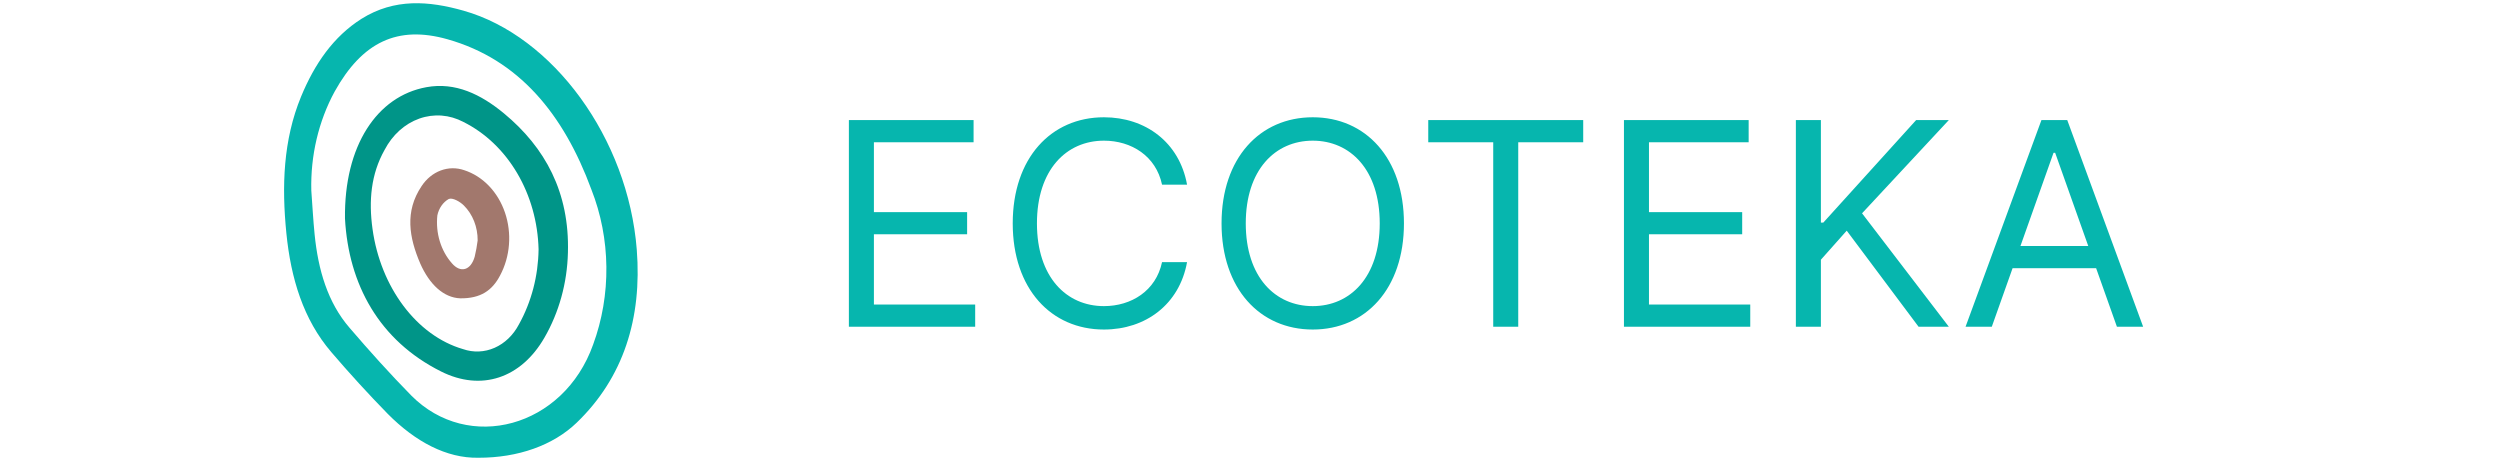 <svg width="176" height="33" viewBox="0 0 176 33" fill="none" xmlns="http://www.w3.org/2000/svg">
<path d="M33.684 32.225C31.429 32.271 29.231 31.086 27.298 29.136C25.934 27.741 24.61 26.293 23.327 24.793C21.35 22.488 20.477 19.592 20.16 16.415C19.83 13.1 19.935 9.868 21.193 6.807C22.145 4.501 23.468 2.579 25.449 1.324C27.776 -0.132 30.191 0.061 32.635 0.753C38.925 2.532 44.214 9.725 44.829 17.577C45.206 22.395 43.9 26.582 40.597 29.759C38.941 31.354 36.465 32.23 33.684 32.225ZM21.916 13.414C21.993 14.442 22.045 15.475 22.149 16.503C22.399 18.993 23.066 21.298 24.617 23.087C26.016 24.719 27.451 26.314 28.945 27.836C32.968 31.902 39.68 30.109 41.758 24.253C42.394 22.523 42.711 20.66 42.689 18.782C42.668 16.904 42.308 15.051 41.633 13.34C39.68 8.038 36.529 4.183 31.498 2.763C27.989 1.772 25.505 2.952 23.556 6.452C22.425 8.537 21.855 10.959 21.916 13.414Z" fill="#06B6AE"/>
<path d="M24.287 15.383C24.219 10.265 26.538 6.775 30.011 6.139C32.056 5.761 33.857 6.641 35.48 7.983C38.382 10.385 40.102 13.544 39.982 17.781C39.931 19.917 39.357 21.994 38.326 23.775C36.678 26.633 33.881 27.569 31.055 26.154C26.683 23.968 24.537 20.012 24.287 15.383ZM37.916 17.55C37.867 15.634 37.344 13.774 36.407 12.187C35.471 10.599 34.159 9.351 32.627 8.587C31.653 8.07 30.546 7.985 29.52 8.349C28.495 8.712 27.623 9.499 27.073 10.556C26.112 12.267 25.951 14.134 26.225 16.116C26.791 20.22 29.331 23.627 32.595 24.577C33.325 24.831 34.109 24.799 34.821 24.485C35.534 24.171 36.135 23.593 36.529 22.843C37.411 21.261 37.892 19.428 37.916 17.55Z" fill="#009588"/>
<path d="M32.398 21.002C31.236 20.956 30.239 20.034 29.584 18.549C28.805 16.728 28.479 14.893 29.677 13.108C30.016 12.591 30.485 12.206 31.021 12.004C31.557 11.802 32.135 11.793 32.675 11.979C33.323 12.188 33.92 12.566 34.419 13.084C34.918 13.602 35.305 14.246 35.55 14.966C35.795 15.685 35.891 16.459 35.831 17.228C35.771 17.997 35.556 18.74 35.203 19.397C34.652 20.449 33.837 21.02 32.398 21.002ZM33.627 16.926C33.63 16.461 33.545 16 33.378 15.576C33.211 15.152 32.965 14.774 32.659 14.469C32.386 14.192 31.855 13.897 31.594 14.008C31.394 14.12 31.219 14.282 31.08 14.481C30.941 14.68 30.842 14.912 30.79 15.16C30.724 15.774 30.782 16.397 30.959 16.981C31.136 17.566 31.428 18.096 31.811 18.531C32.43 19.255 33.149 19.024 33.419 18.07C33.509 17.694 33.579 17.312 33.627 16.926Z" fill="#A2786D"/>
<path d="M59.761 23H68.653V21.438H61.523V16.494H68.085V14.932H61.523V10.017H68.54V8.455H59.761V23ZM83.569 13C83.029 10.017 80.643 8.256 77.717 8.256C73.995 8.256 71.296 11.125 71.296 15.727C71.296 20.329 73.995 23.199 77.717 23.199C80.643 23.199 83.029 21.438 83.569 18.454H81.808C81.382 20.472 79.649 21.551 77.717 21.551C75.075 21.551 73.001 19.506 73.001 15.727C73.001 11.949 75.075 9.903 77.717 9.903C79.649 9.903 81.382 10.983 81.808 13H83.569ZM98.838 15.727C98.838 11.125 96.139 8.256 92.418 8.256C88.696 8.256 85.997 11.125 85.997 15.727C85.997 20.329 88.696 23.199 92.418 23.199C96.139 23.199 98.838 20.329 98.838 15.727ZM97.133 15.727C97.133 19.506 95.06 21.551 92.418 21.551C89.775 21.551 87.702 19.506 87.702 15.727C87.702 11.949 89.775 9.903 92.418 9.903C95.06 9.903 97.133 11.949 97.133 15.727ZM100.549 10.017H105.123V23H106.884V10.017H111.458V8.455H100.549V10.017ZM114.326 23H123.218V21.438H116.088V16.494H122.65V14.932H116.088V10.017H123.105V8.455H114.326V23ZM126.429 23H128.191V18.284L130.009 16.239L135.066 23H137.196L131.088 15.017L137.196 8.455H134.895L128.361 15.671H128.191V8.455H126.429V23ZM140.223 23L141.686 18.881H147.567L149.03 23H150.876L145.535 8.455H143.717L138.376 23H140.223ZM142.24 17.318L144.569 10.756H144.683L147.013 17.318H142.24Z" fill="#06B6AE"/>
</svg>
